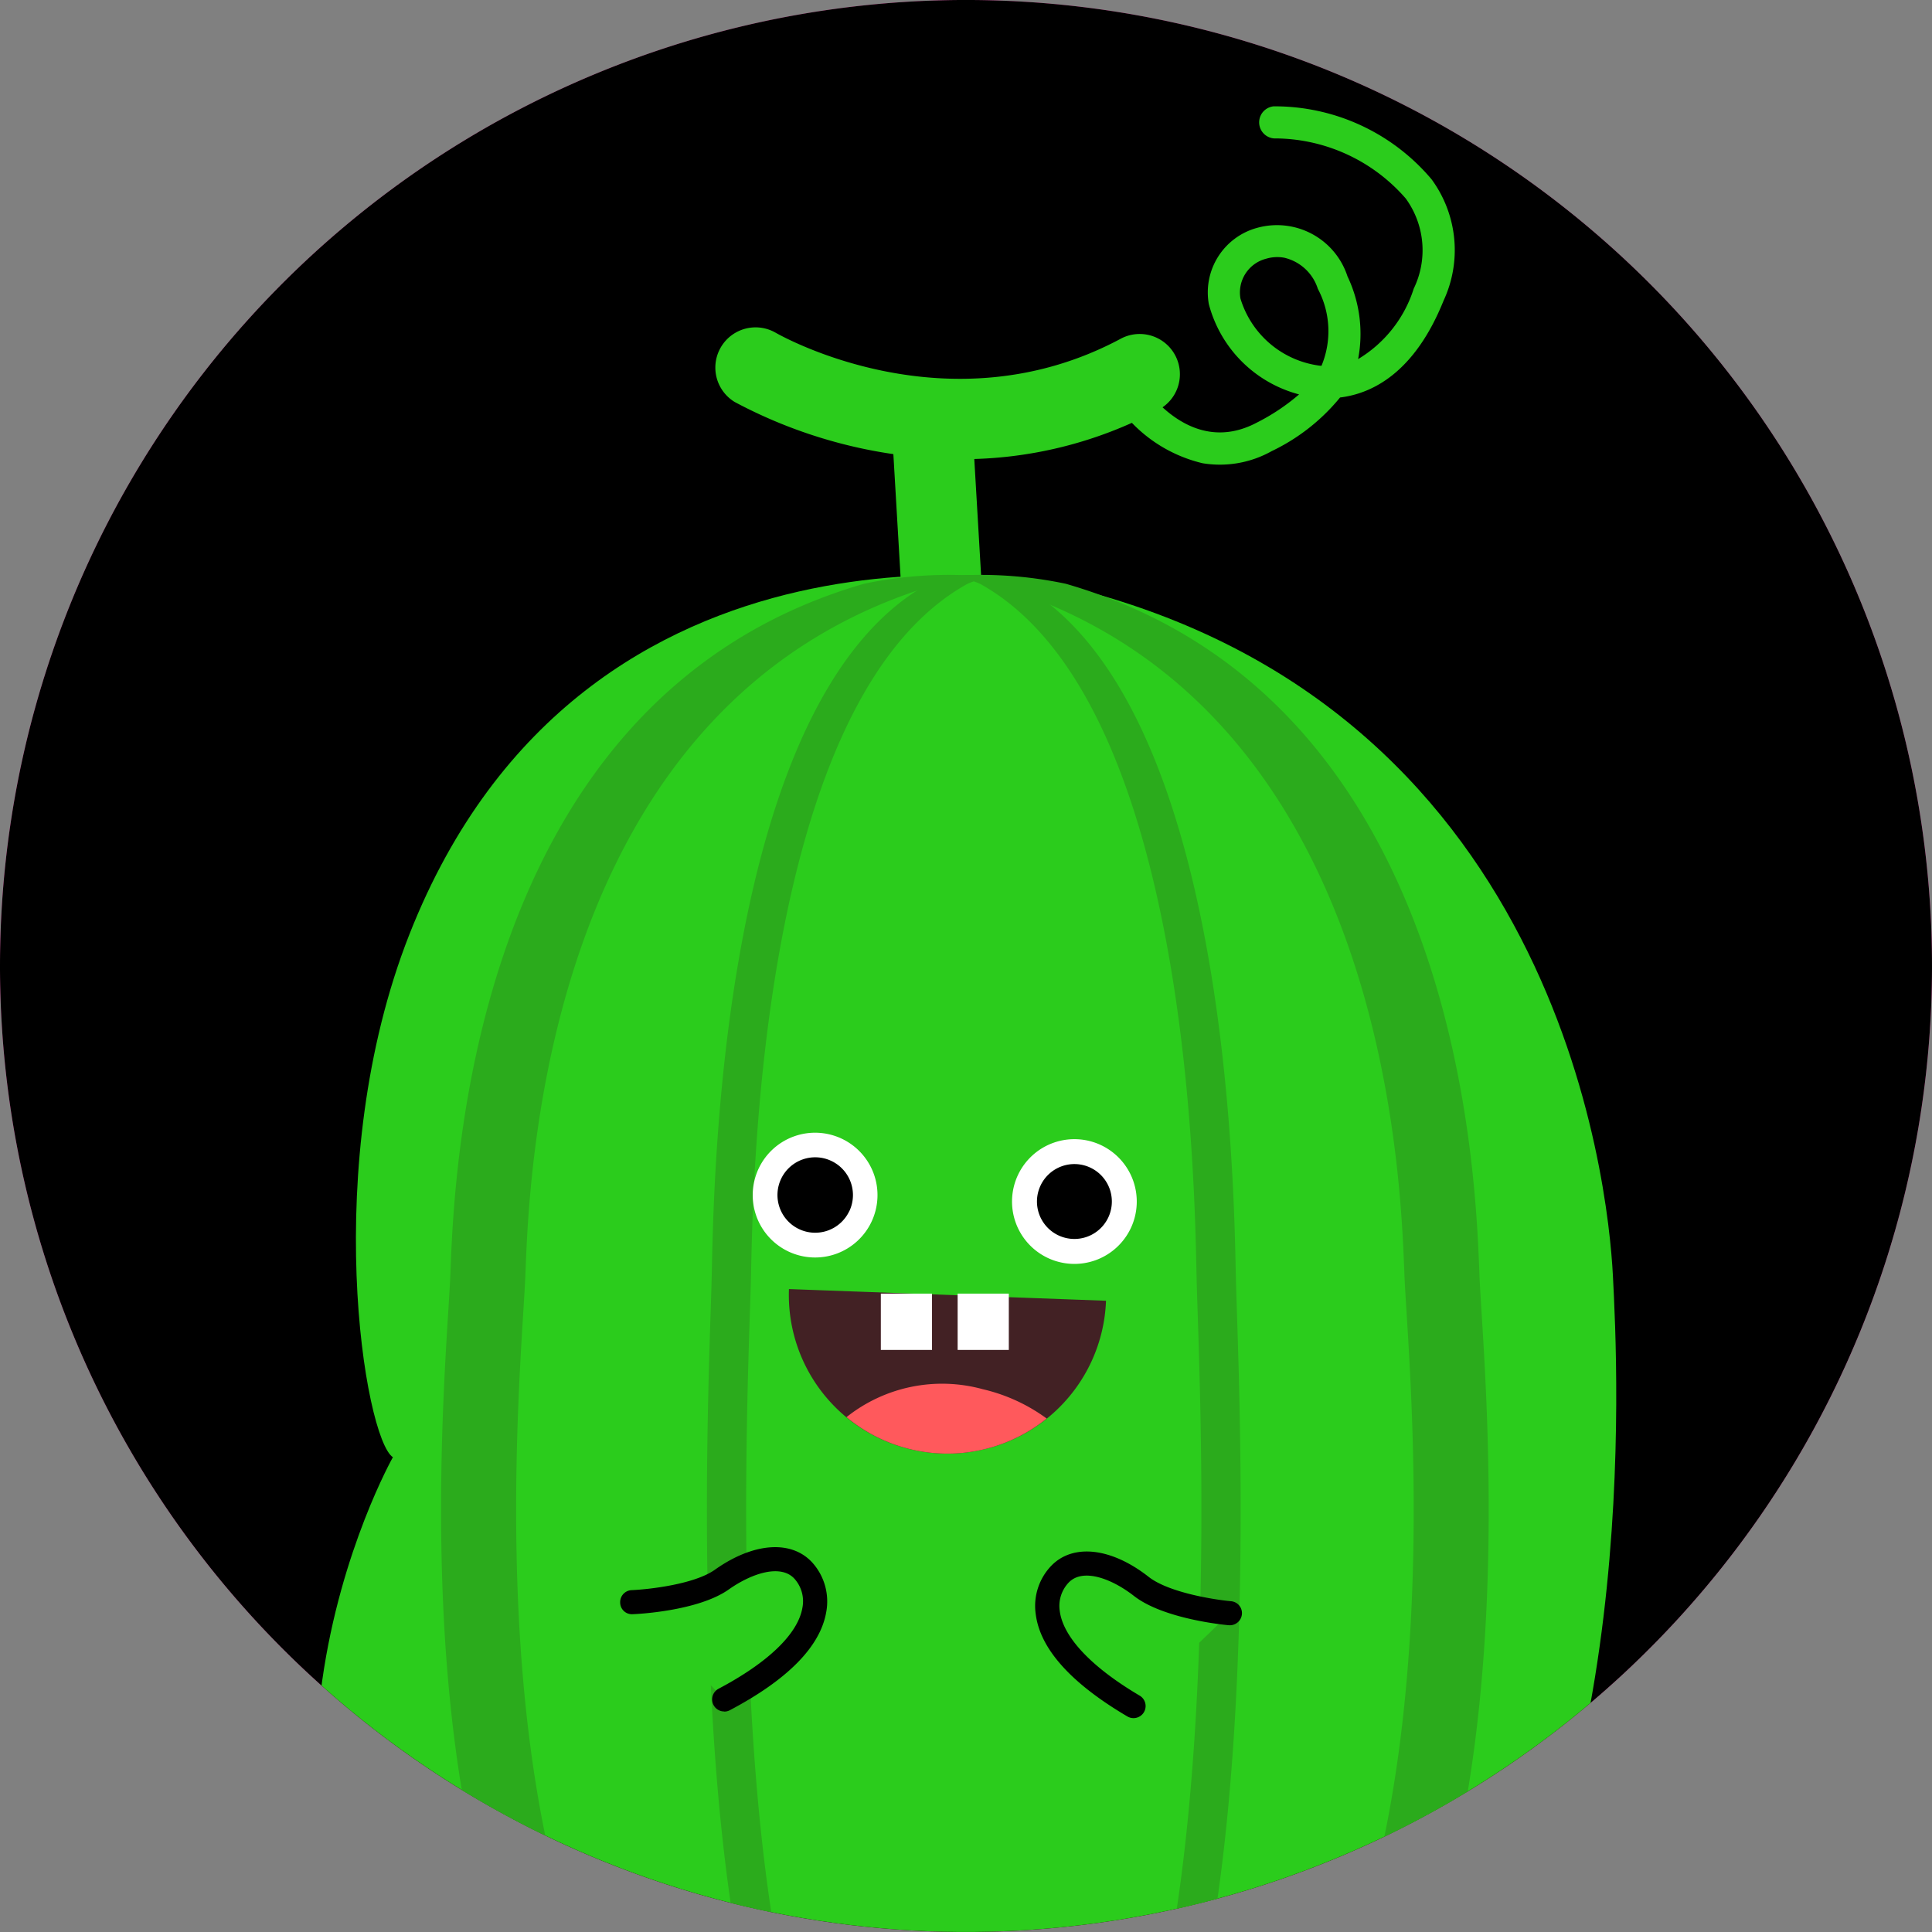 <svg xmlns="http://www.w3.org/2000/svg" width="113" height="113" viewBox="0 0 113 113"><rect x="0" y="0" width="113" height="113" fill="#808080" stroke="none"/><defs><clipPath id="clip-path"><path id="SVGID" d="M554.115 306.862a56.5 56.5 0 0056.1 56.5h.8a56.5 56.5 0 10-56.9-56.5" transform="translate(-554.115 -250.364)"/></clipPath><style>.cls-3{fill:#2bcc1c}.cls-4{fill:#2bab1c}.cls-7{fill:#fff}</style></defs><g id="icon_water"><g id="그룹_1680"><path id="패스_941" fill="#fe59b8" d="M610.615 363.364a56.5 56.5 0 10-56.5-56.5 56.5 56.5 0 0056.5 56.5" transform="translate(-554.115 -250.364)"/></g><g id="그룹_1682"><path id="SVGID-2" d="M554.115 306.862a56.5 56.5 0 0056.1 56.5h.8a56.5 56.5 0 10-56.9-56.5" transform="translate(-554.115 -250.364)"/><g id="그룹_1681" clip-path="url(#clip-path)"><path id="패스_942" d="M594.822 270.139a28.365 28.365 0 01-13.216-3.346 2.353 2.353 0 012.366-4.067c.418.241 10.159 5.72 20.17.391a2.353 2.353 0 112.209 4.154 24.27 24.27 0 01-11.529 2.868" class="cls-3" transform="translate(-538.635 -243.282)"/><path id="패스_943" d="M590.007 281.119a2.355 2.355 0 01-2.349-2.214l-.689-11.748a2.353 2.353 0 014.7-.273l.689 11.745a2.356 2.356 0 01-2.211 2.487h-.14" class="cls-3" transform="translate(-534.797 -241.953)"/><path id="패스_944" d="M605.2 263.139a2.275 2.275 0 00-1.039.06 2.039 2.039 0 00-1.507 2.328 5.59 5.59 0 004.64 3.929c.032 0 .065.006.1.008a5.275 5.275 0 00-.214-4.505 2.707 2.707 0 00-1.977-1.82m-4.763 12.023a8.447 8.447 0 01-5.358-3.986.942.942 0 011.62-.961c.117.2 2.871 4.7 6.9 2.576a12.226 12.226 0 002.482-1.655 7.409 7.409 0 01-5.279-5.28 3.912 3.912 0 012.828-4.462 4.336 4.336 0 015.282 2.838 7.82 7.82 0 01.621 4.839 7.412 7.412 0 003.254-4.123 5.141 5.141 0 00-.469-5.271 10.185 10.185 0 00-7.564-3.513.942.942 0 01-.16-1.877 12 12 0 019.238 4.272 7 7 0 01.7 7.092c-1.7 4.232-4.177 5.436-6.055 5.666a11.643 11.643 0 01-4 3.138 6.2 6.2 0 01-4.042.707" class="cls-3" transform="translate(-530.102 -248.068)"/><path id="패스_945" d="M609.063 272.056s-27.55-5.642-37.845 20.513c-5.3 13.465-2.608 29.511-.961 30.57 0 0-12.19 21.594 3.492 39.776 10.426 12.09 38.514 20.383 57.52-3.281 12.042-14.993 10.624-41.691 10.344-47.126s-3.249-33.726-32.55-40.453" class="cls-3" transform="translate(-547.277 -237.909)"/><path id="패스_946" d="M620.221 312.507c-.222-5.439-.935-33.722-24.191-40.454a23.932 23.932 0 00-7.178-.418 18.958 18.958 0 012.79.418c23.257 6.732 23.97 35.015 24.191 40.454s2.994 32.133-6.567 47.126c-6.347 9.957-13.533 14.242-20.345 14.98 8.028.869 17-2.854 24.734-14.98 9.555-14.993 6.787-41.69 6.565-47.126" class="cls-4" transform="translate(-533.688 -237.908)"/><path id="패스_947" d="M605.714 312.507c-.117-5.439-.492-33.722-12.668-40.454a6.824 6.824 0 00-3.759-.418 5.784 5.784 0 011.464.418c12.174 6.732 12.547 35.015 12.665 40.454s1.566 32.133-3.438 47.126c-3.324 9.957-7.086 14.242-10.654 14.98 4.207.869 8.9-2.854 12.951-14.98 5-14.993 3.554-41.69 3.44-47.126" class="cls-4" transform="translate(-533.432 -237.908)"/><path id="패스_948" d="M570.9 312.507c.221-5.439.935-33.722 24.191-40.454a23.94 23.94 0 017.178-.418 18.909 18.909 0 00-2.79.418c-23.256 6.732-23.97 35.015-24.189 40.454s-2.992 32.133 6.567 47.126c6.346 9.957 13.532 14.242 20.345 14.98-8.029.869-17-2.854-24.734-14.98-9.557-14.993-6.791-41.69-6.567-47.126" class="cls-4" transform="translate(-544.562 -237.908)"/><path id="패스_949" d="M580.433 312.507c.116-5.439.489-33.722 12.666-40.454a6.828 6.828 0 013.759-.418 5.756 5.756 0 00-1.463.418c-12.176 6.732-12.547 35.015-12.665 40.454s-1.567 32.133 3.438 47.126c3.322 9.957 7.084 14.242 10.653 14.98-4.2.869-8.9-2.854-12.951-14.98-5-14.993-3.554-41.69-3.438-47.126" class="cls-4" transform="translate(-538.804 -237.908)"/><path id="패스_950" fill="#422124" d="M592.1 307.458a9.285 9.285 0 009.617-8.934l-18.544-.683a9.273 9.273 0 008.927 9.617" transform="translate(-537.028 -222.445)"/><path id="패스_951" fill="#ff595c" d="M597 303.351a10.235 10.235 0 00-3.734-1.714 8.977 8.977 0 00-7.977 1.633 9.24 9.24 0 0011.71.081" transform="translate(-535.78 -220.383)"/><path id="패스_952" d="M588.786 297.288a3.649 3.649 0 11-1.741-4.855 3.648 3.648 0 011.741 4.855" class="cls-7" transform="translate(-537.811 -225.832)"/><path id="패스_953" d="M586.949 296.139a2.206 2.206 0 11-1.049-2.939 2.206 2.206 0 011.053 2.939" transform="translate(-537.277 -225.299)"/><path id="패스_954" d="M598.334 297.528a3.648 3.648 0 11-1.739-4.858 3.65 3.65 0 011.739 4.858" class="cls-7" transform="translate(-532.196 -225.692)"/><path id="패스_955" d="M596.476 296.364a2.19 2.19 0 11-1.043-2.917 2.19 2.19 0 011.043 2.917" transform="translate(-531.656 -225.152)"/><path id="패스_956" d="M577.4 310.306s3.589-.143 5.252-1.328 3.673-1.721 4.769-.507 1.6 4.221-4.64 7.521" class="cls-3" transform="translate(-540.423 -216.597)"/><path id="패스_957" d="M583.041 316.956a.705.705 0 01-.329-1.329c2.89-1.528 4.631-3.2 4.9-4.718a1.971 1.971 0 00-.453-1.706c-.8-.891-2.5-.333-3.837.608-1.812 1.293-5.476 1.453-5.63 1.456a.686.686 0 01-.735-.675.7.7 0 01.677-.732c.942-.041 3.653-.329 4.872-1.2 2.246-1.591 4.482-1.753 5.7-.4a3.4 3.4 0 01.8 2.9c-.356 2.009-2.252 3.935-5.633 5.722a.694.694 0 01-.329.081" transform="translate(-540.684 -216.855)"/><path id="패스_958" d="M603.367 310.857s-3.579-.313-5.185-1.572-3.586-1.887-4.74-.729-1.8 4.143 4.285 7.731" class="cls-3" transform="translate(-531.433 -216.502)"/><path id="패스_959" d="M597.986 317.252a.7.7 0 01-.356-.1c-3.3-1.944-5.1-3.954-5.357-5.977a3.389 3.389 0 01.931-2.857c1.277-1.289 3.508-1.027 5.674.672 1.183.926 3.875 1.34 4.812 1.424a.7.7 0 01.642.762.713.713 0 01-.765.643c-.156-.013-3.808-.346-5.558-1.72-1.285-1-2.962-1.637-3.8-.786a1.985 1.985 0 00-.53 1.68c.2 1.525 1.857 3.281 4.674 4.944a.707.707 0 01-.36 1.315" transform="translate(-531.694 -216.761)"/><path id="사각형_1029" d="M0 0h2.993v3.294H0z" class="cls-7" transform="translate(51.519 75.661)"/><path id="사각형_1030" d="M0 0h2.993v3.294H0z" class="cls-7" transform="translate(56.011 75.661)"/></g></g></g></svg>
